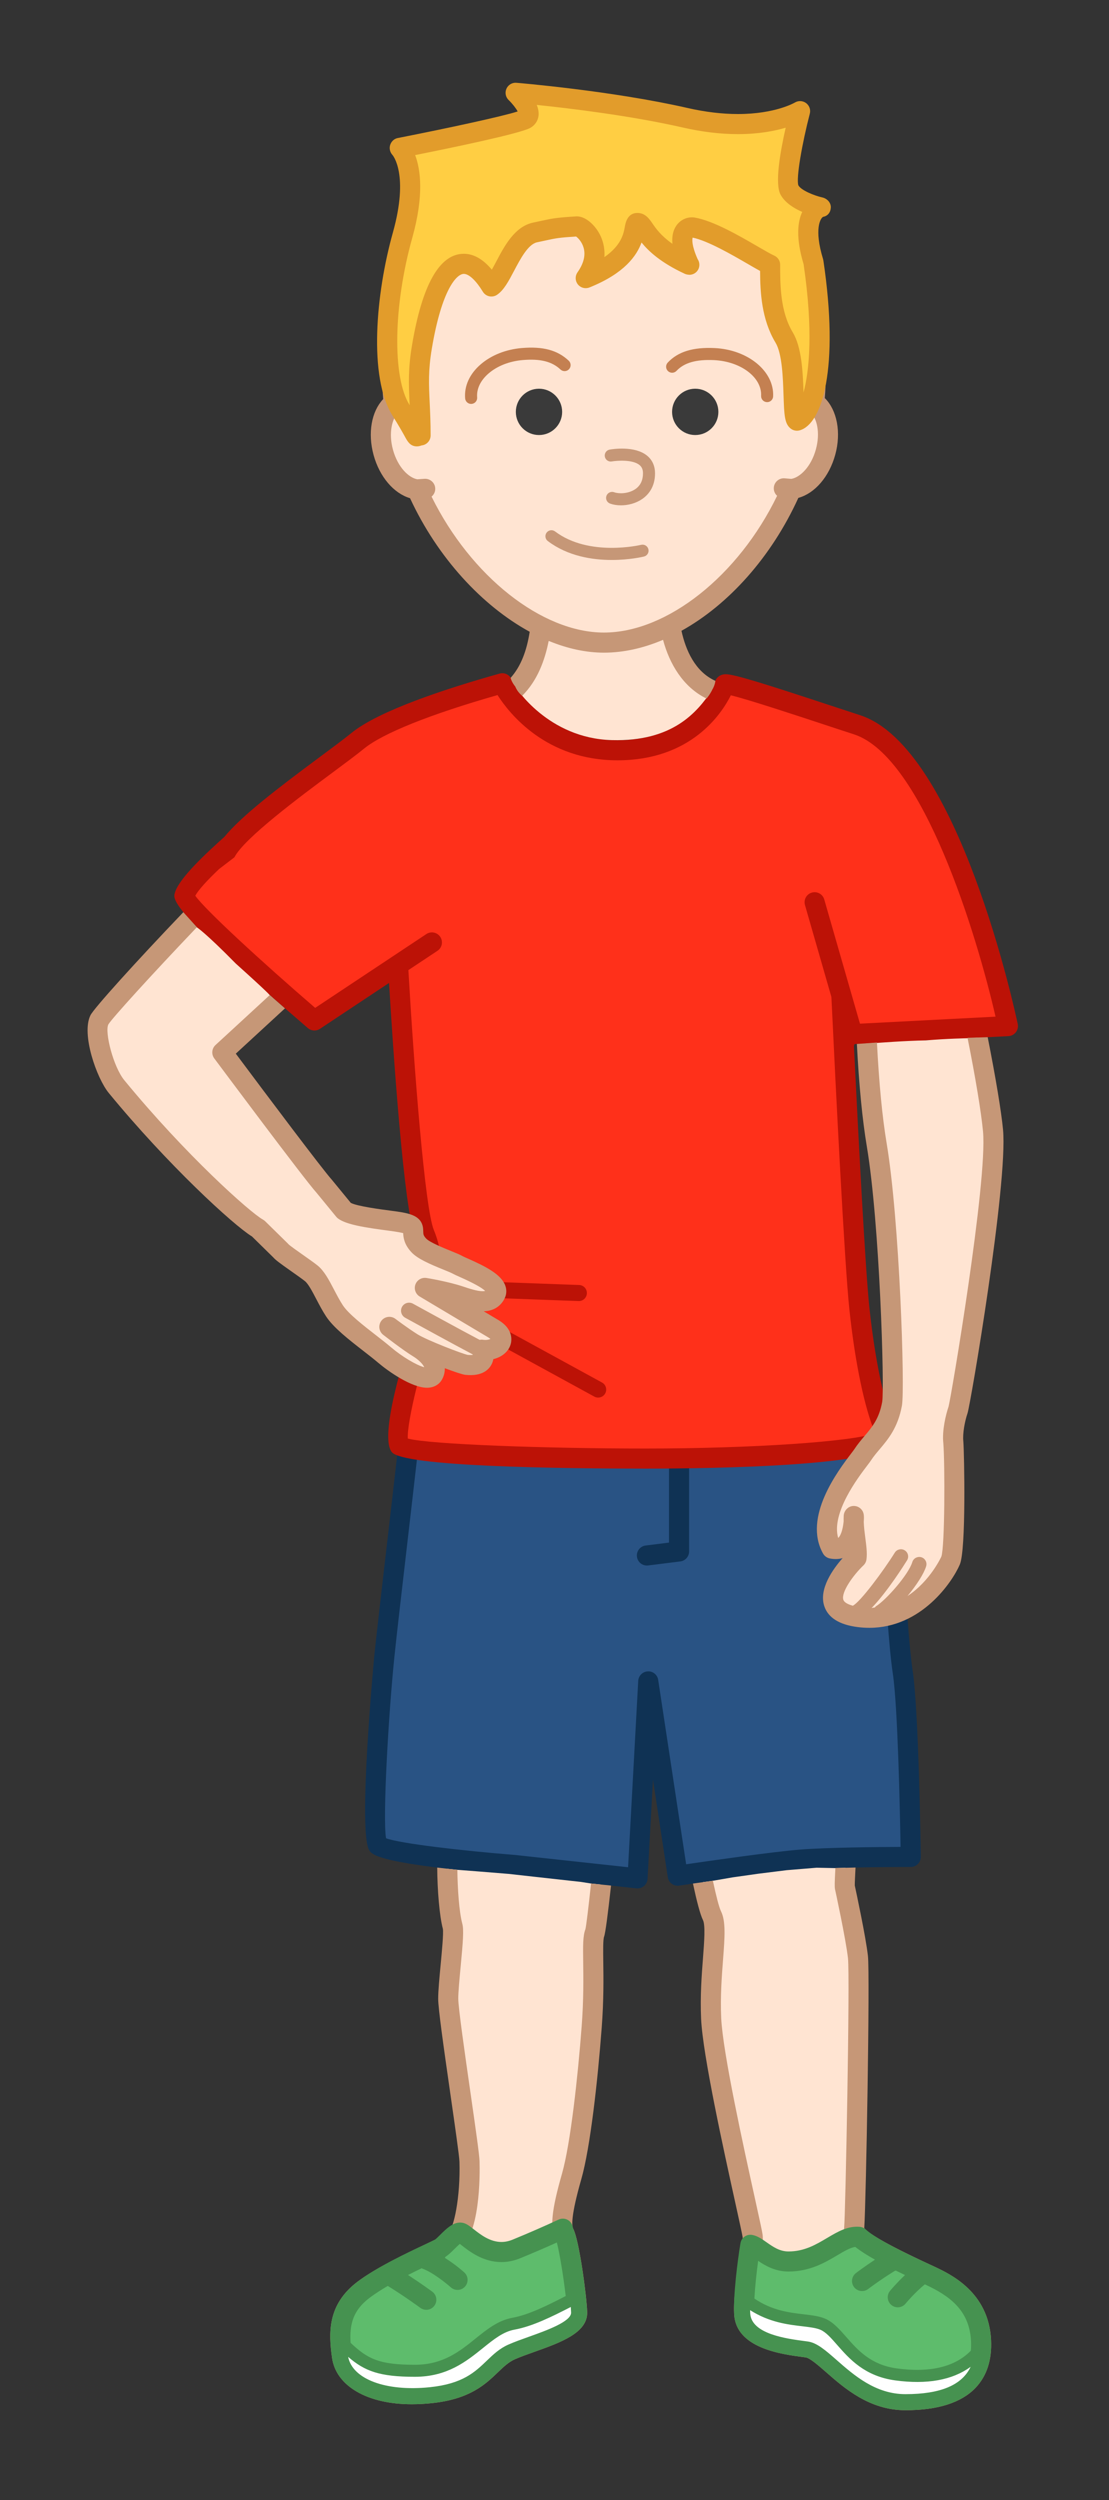 <?xml version="1.0" encoding="utf-8"?>
<!-- Generator: Adobe Illustrator 15.0.0, SVG Export Plug-In . SVG Version: 6.00 Build 0)  -->
<!DOCTYPE svg PUBLIC "-//W3C//DTD SVG 1.1//EN" "http://www.w3.org/Graphics/SVG/1.1/DTD/svg11.dtd">
<svg version="1.1" id="Layer_1" xmlns="http://www.w3.org/2000/svg" xmlns:xlink="http://www.w3.org/1999/xlink" x="0px" y="0px"
	 width="138px" height="311px" viewBox="0 0 138 311" enable-background="new 0 0 138 311" xml:space="preserve">
<rect x="0" y="0" width="138" height="311" fill="#333333" stroke="none"/>
<g id="Child4.svg">
	<path id="Pants" fill="#295384" d="M51.5,173.168c-0.167,3-2.989,26.245-3.667,32.833S46.141,228.277,47,229.5s17,2.501,17,2.501
		l15.333,1.665l1.333-24.498l3.667,24.165c0,0,11.167-1.667,15.333-2S113.333,231,113.333,231s-0.235-17.938-1-23
		s-1.333-18.999-1.667-21.999s-1.833-10.5-1.833-10.5L51.5,173.168z"/>
	<path id="PantsBorder" fill="#0F3254" d="M79.333,234.916c-0.045,0-0.09-0.002-0.135-0.007l-8.615-0.937l-3.917-0.425l-2.802-0.305
		c-16.69-1.323-17.529-2.517-17.888-3.025c-1.501-2.135,0.59-24.126,0.612-24.346c0.278-2.699,0.91-8.146,1.579-13.912
		c0.932-8.026,1.987-17.125,2.083-18.862c0.038-0.682,0.634-1.201,1.299-1.18l57.333,2.333c0.576,0.022,1.062,0.438,1.175,1.004
		c0.062,0.31,1.516,7.588,1.851,10.606c0.126,1.131,0.274,3.627,0.465,6.787c0.321,5.352,0.72,12.012,1.194,15.164
		c0.769,5.088,1.004,22.435,1.015,23.17c0.004,0.334-0.125,0.656-0.36,0.895c-0.234,0.239-0.555,0.372-0.89,0.372
		c-0.095,0-9.499,0.004-13.567,0.329c-4.076,0.326-15.137,1.974-15.248,1.99c-0.678,0.105-1.316-0.366-1.42-1.049l-1.843-12.147
		l-0.673,12.36c-0.02,0.343-0.178,0.662-0.439,0.886C79.916,234.812,79.628,234.916,79.333,234.916z M83.25,175.711l-30.603-1.245
		c-0.298,3.152-1.159,10.572-1.996,17.783c-0.668,5.758-1.299,11.196-1.575,13.88c-0.735,7.141-1.476,20.09-1.035,22.549
		c1.701,0.641,9.284,1.54,16.056,2.077l14.059,1.526l1.262-23.182c0.035-0.641,0.548-1.149,1.188-1.182
		c0.64-0.042,1.201,0.427,1.297,1.062l3.479,22.935c3.036-0.444,10.802-1.558,14.185-1.828c3.299-0.264,9.754-0.321,12.496-0.333
		c-0.07-4.165-0.34-17.419-0.965-21.566c-0.494-3.265-0.896-9.986-1.22-15.388c-0.18-3.002-0.335-5.594-0.454-6.661
		c-0.253-2.279-1.215-7.313-1.627-9.429l-22.047-0.897V193c0,0.631-0.469,1.162-1.096,1.24l-4,0.5
		c-0.053,0.007-0.104,0.01-0.156,0.01c-0.622,0-1.16-0.463-1.239-1.095c-0.086-0.687,0.4-1.311,1.085-1.396l2.905-0.362
		C83.25,191.896,83.25,175.712,83.25,175.711z"/>
	<path id="Shirt" fill="#FF301A" d="M62.5,85.001c-4.167,1.167-14.333,4.167-18,7.167s-20.601,15.855-21.545,19.258
		c-0.378,1.322,16.166,15.52,16.166,15.52l10.41-6.909c0.234,4.048,1.77,29.779,3.304,33.464c1.666,4.001,1.007,9.185-0.16,12.017
		c-1.167,2.834-3.952,13.168-2.952,14.334c1,1.168,20.205,1.596,30.606,1.596s31.185-0.678,30.017-3.012
		c-1.166-2.334-2.549-7.647-3.398-15.58c-0.608-5.68-1.686-27.238-2.247-39.031l0,0l1.387,4.822l19.333-1
		c0,0-7.086-33.645-18.753-37.477c-4.667-1.501-16.333-5.5-16.5-5S87,93.335,76.834,93.335S62.5,85.001,62.5,85.001
		c-4.167,1.167-14.333,4.167-18,7.167L62.5,85.001z"/>
	<path id="ShirtBorder" fill="#BC1206" d="M107.057,88.98c12.211,4.011,19.291,37.004,19.586,38.406
		c0.075,0.357-0.01,0.73-0.231,1.021c-0.224,0.289-0.562,0.467-0.927,0.485l-19.139,0.99l-0.09,0.21
		c0.59,11.972,1.428,27.913,1.934,32.628c0.865,8.073,2.26,13.122,3.275,15.154c0.264,0.526,0.237,1.114-0.072,1.614
		c-1.789,2.894-22.318,3.205-31.062,3.205c-11.135,0-30.041-0.264-31.556-2.03c-1.912-2.231,2.693-15.496,2.746-15.623
		c1.149-2.791,1.596-7.615,0.162-11.061c-1.454-3.491-2.803-23.933-3.271-31.701l-8.597,5.707c-0.21,0.14-0.451,0.209-0.691,0.209
		c-0.291,0-0.581-0.102-0.814-0.302c-17.152-14.719-16.792-15.978-16.554-16.812c0.366-1.318,2.28-3.457,5.473-6.35l0.69-0.62
		c2.14-2.612,6.583-6.012,11.955-9.998c1.593-1.182,2.969-2.203,3.838-2.914c3.432-2.808,11.93-5.575,18.455-7.403
		c0.576-0.162,1.188,0.108,1.455,0.646c0.157,0.309,3.98,7.642,13.215,7.642c9.551,0,12.123-7.239,12.148-7.313
		c0.145-0.434,0.57-0.896,1.328-0.896c1.074,0,4.891,1.2,13.039,3.89c1.428,0.472,2.719,0.897,3.7,1.213L107.057,88.98z
		 M106.277,91.355c-0.979-0.314-2.276-0.743-3.711-1.217c-3.441-1.136-9.484-3.131-11.623-3.643
		c-1.151,2.306-4.957,8.088-14.109,8.088c-8.866,0-13.456-5.817-14.924-8.117c-8.404,2.402-14.287,4.761-16.618,6.669
		c-0.915,0.748-2.313,1.785-3.931,2.986c-3.897,2.892-10.987,8.153-12.186,10.52l-1.925,1.476c-1.465,1.396-2.549,2.57-2.949,3.311
		c1.241,1.764,8.23,8.187,14.918,13.952l13.834-9.183c0.576-0.383,1.351-0.226,1.733,0.35c0.382,0.576,0.225,1.351-0.35,1.732
		l-3.617,2.401c0.691,11.99,2.047,29.645,3.169,32.339c1.711,4.109,1.216,9.637-0.158,12.973
		c-1.171,2.846-3.229,10.904-3.082,12.962c2.722,0.735,17.349,1.241,29.58,1.241c13.297,0,25.751-0.854,28.574-1.908
		c-1.312-3.09-2.492-8.702-3.199-15.301c-0.615-5.732-1.684-27.122-2.247-38.963l-3.289-11.438c-0.19-0.664,0.192-1.356,0.854-1.547
		c0.668-0.189,1.357,0.192,1.547,0.855l4.443,15.45l16.869-0.872C121.586,116.431,114.848,94.171,106.277,91.355 M73.029,160.887
		c0.021-0.552-0.41-1.016-0.963-1.035l-12.009-0.438c-0.568-0.021-1.016,0.411-1.036,0.963c-0.02,0.553,0.411,1.016,0.963,1.035
		l12.01,0.438c0.013,0.002,0.025,0.002,0.037,0.002C72.566,161.852,73.01,161.427,73.029,160.887z M75.311,173.34
		c0.265-0.484,0.086-1.092-0.397-1.355l-13.975-7.644c-0.485-0.267-1.093-0.088-1.357,0.397c-0.265,0.484-0.087,1.092,0.397,1.355
		l13.975,7.643c0.152,0.084,0.316,0.123,0.479,0.123C74.785,173.859,75.128,173.673,75.311,173.34z"/>
	<path id="Body" fill="#FFE4D2" d="M67.41,77.979c-6.201-3.04-12.077-9.355-15.508-17.1l1.009-0.07
		c-2.042,0.558-4.378-1.47-5.217-4.532c-0.839-3.064,0.136-5.999,2.178-6.558c0.39-0.107,0.79-0.12,1.188-0.049l-2.07,0.487
		c-0.119-1.128-0.181-2.267-0.181-3.411c0-2.548,0.254-12.781,0.735-14.906c2.792-12.333,13.197-17.642,25.608-17.642
		c12.395,0,22.791,5.296,25.598,17.593c0.488,2.138,0.746,12.387,0.746,14.955c0,1.113-0.059,2.22-0.169,3.316l-2.476-0.264
		c0.567-0.204,1.15-0.245,1.709-0.092c2.032,0.557,3.004,3.479,2.168,6.529c-0.836,3.049-3.16,5.068-5.193,4.512l0.933,0.076
		c-3.337,7.655-9.056,13.921-15.202,17.019l0.147-0.077c0.596,3.538,0.021,7.603,5.179,8.094c-1.865,2.806-4.938,6.406-12.443,6.21
		c-7.997-0.209-12.009-6.632-12.009-6.632c1.25-4.832,2.573-2.987,3.119-7.367L67.41,77.979z M40.354,147.579
		c-1.524-1.677-12.686-16.663-12.686-16.663l6.508-6.555l-0.613-0.569c0,0-0.006-0.136-4.224-3.927
		c-3.878-3.942-4.848-4.507-4.848-4.507l-0.913-0.849c-2.667,2.857-10.86,11.664-11.2,12.342c-0.833,1.667,0.683,6.563,2.122,8.315
		c7.634,9.298,15.843,16.669,17.626,17.648l2.82,2.769c0.27,0.378,2.747,1.993,3.77,2.801s1.777,2.962,2.909,4.687
		c1.131,1.726,4.403,3.928,6.234,5.488c1.832,1.563,5.346,3.689,6.046,2.451c0.7-1.238-0.63-2.611-1.87-3.365
		c-1.239-0.754-3.584-2.586-3.584-2.586s1.562,1.185,2.854,1.992c1.292,0.809,6.071,2.654,6.721,2.729
		c2.155,0.247,2.478-1.024,1.886-1.888c2.047,0.324,3.537-1.349,1.508-2.584c-0.371-0.227-8.553-5.1-8.553-5.1
		s2.554,0.413,4.332,1.006c1.778,0.594,3.783,1.237,4.483-0.271c0.7-1.508-3.998-3.176-4.752-3.606
		c-0.754-0.432-3.887-1.432-4.803-2.401s-0.632-1.617-0.74-2.104c-0.108-0.485-0.714-0.696-2.761-0.967
		c-2.046-0.271-4.956-0.646-5.817-1.292L40.354,147.579z M106.581,193.828c0.165-1.264-0.437-3.298-0.345-5.203
		c0.025-0.516,0.26,4.634-2.732,4.02c-2.422-4.322,3.209-10.691,3.852-11.68c1.231-1.887,3.022-2.936,3.649-6.326
		c0.335-1.81-0.28-22.515-1.903-32.205c-0.562-3.347-1.037-9.99-1.213-12.631l1.235-0.063c0,0,3.494-0.271,6.09-0.316
		c2.576-0.223,5.19-0.269,5.19-0.269l1.232-0.064c0.52,2.816,1.752,9.609,1.932,11.562c0.594,6.399-3.996,33.715-4.354,34.747
		c-0.357,1.033-0.725,2.808-0.583,4.054c0.181,2.453,0.245,13.302-0.343,14.676c-0.587,1.374-4.357,7.937-11.416,7.039
		C99.816,200.266,106.581,193.828,106.581,193.828z M74.795,234.438c-0.369,3.363-0.663,5.701-0.786,6.015
		c-0.477,1.209,0.109,5.202-0.382,11.706c-0.491,6.503-1.411,14.799-2.494,18.588c-1.083,3.787-1.449,6.09-0.908,7.098
		c0.543,1.01,1.527,7.6,1.592,9.817c0.065,2.218-5.289,3.394-8.229,4.682c-2.94,1.289-3.409,4.688-10.017,5.371
		c-6.608,0.683-10.586-1.519-11.017-4.58c-0.432-3.061-0.456-5.924,2.705-8.303c3.161-2.379,9.227-4.847,11.074-5.925
		c1.847-1.079,2.171-7.289,2.09-10.021c-0.051-1.733-2.647-18.067-2.647-20.249s0.826-7.945,0.545-8.996
		c-0.425-1.597-0.636-4.63-0.656-7.166l1.25,0.129l2.712,0.209l3.656,0.297l9.016,1l1.251,0.197L74.795,234.438z M105.205,232.35
		c-0.07,1.352-0.107,2.215-0.08,2.383c0,0,1.363,6.271,1.636,8.725c0.273,2.454-0.306,32.352-0.479,33.835s7.378,4.826,9.481,5.815
		c2.104,0.99,6.065,2.972,6.313,8.047c0.248,5.074-3.095,7.427-9.407,7.427s-9.771-6.229-12.254-6.562s-7.637-0.875-7.811-4.207
		c-0.176-3.33,1.227-8.24,1.052-9.645c-0.175-1.402-4.892-21.078-5.164-27.077s0.975-11.046,0.098-12.8
		c-0.282-0.562-0.681-2.104-1.12-4.152l1.237-0.174l2.462-0.425l3.21-0.454l3.5-0.436l3.735-0.309l2.338,0.049L105.205,232.35z"/>
	<path id="BodyBorder" fill="#C69777" d="M88.594,85.859c0.391-0.625,0.426-1.161,0.426-1.161c-2.53-1.138-3.692-3.816-4.222-6.232
		l0.001,0.005c5.837-3.237,11.18-9.151,14.544-16.534c2.05-0.564,3.839-2.621,4.593-5.37c0.762-2.776,0.222-5.54-1.302-7.048
		c0.076-0.926,0.114-1.855,0.114-2.772c0-2.427-0.241-12.887-0.777-15.233C99.279,19.716,89.504,12.95,75.154,12.95
		c-14.372,0-24.15,6.785-26.828,18.615c-0.555,2.45-0.766,13.432-0.766,15.183c0,0.957,0.042,1.929,0.126,2.897
		c-1.461,1.539-1.946,4.226-1.197,6.963c0.743,2.711,2.512,4.77,4.537,5.368c3.412,7.371,8.955,13.381,14.886,16.616l0.002-0.001
		c-0.368,2.339-1.077,4.28-2.369,5.728c0,0,0.064,0.464,0.596,1.12c0.234,0.656,0.839,1.115,0.839,1.115
		c1.902-1.88,2.827-4.445,3.294-6.813l0.084,0.018c2.274,0.929,4.572,1.432,6.794,1.432c2.436,0,4.923-0.561,7.358-1.598
		l-0.002,0.001c0.787,2.967,2.501,5.899,5.411,7.305C87.922,86.896,88.344,86.406,88.594,85.859z M100.846,51.269
		c0.784,0.741,1.262,2.511,0.678,4.638c-0.599,2.184-1.992,3.49-3.053,3.664l-0.832-0.068c-0.64-0.059-1.222,0.394-1.334,1.029
		c-0.076,0.438,0.084,0.866,0.396,1.146c-4.815,9.937-13.694,17.011-21.549,17.011c-7.744,0-16.577-7.03-21.45-16.911
		c0.338-0.277,0.519-0.722,0.441-1.178c-0.108-0.634-0.684-1.077-1.319-1.038l-0.893,0.063c-1.078-0.199-2.434-1.495-3.032-3.678
		c-0.573-2.095-0.107-3.882,0.657-4.638l1.791-0.422c0.577-0.136,0.979-0.658,0.963-1.251c-0.016-0.592-0.446-1.092-1.029-1.196
		c-0.394-0.071-0.789-0.083-1.176-0.037c-0.03-0.555-0.045-1.108-0.045-1.656c0-2.962,0.277-12.742,0.705-14.63
		c3.282-14.503,16.689-16.668,24.389-16.668c7.688,0,21.078,2.159,24.379,16.621c0.434,1.898,0.714,11.707,0.714,14.677
		c0,0.54-0.015,1.086-0.043,1.633c-0.585-0.051-1.187,0.032-1.774,0.244c-0.548,0.197-0.887,0.747-0.818,1.325
		c0.07,0.578,0.531,1.032,1.109,1.094L100.846,51.269z M24.501,115.345c-5.735,6.011-10.589,11.368-11.019,12.092
		c-0.474,0.951,0.621,5.277,1.984,6.938c7.639,9.305,15.665,16.469,17.261,17.346c0.101,0.055,0.192,0.124,0.274,0.204l2.82,2.769
		c0.033,0.032,0.064,0.065,0.093,0.102c0.227,0.215,1.172,0.88,1.803,1.323c0.67,0.472,1.345,0.947,1.773,1.286
		c0.842,0.665,1.44,1.811,2.074,3.021c0.348,0.665,0.707,1.354,1.105,1.96c0.691,1.055,2.583,2.524,4.102,3.706
		c0.697,0.541,1.358,1.058,1.898,1.517c1.361,1.162,3.169,2.23,4.123,2.474c-0.157-0.37-0.671-0.92-1.407-1.367
		c-1.286-0.784-3.605-2.594-3.704-2.67c-0.541-0.423-0.64-1.203-0.221-1.748c0.419-0.543,1.198-0.646,1.746-0.233
		c0.015,0.013,1.534,1.162,2.762,1.931c1.168,0.729,5.572,2.425,6.235,2.552c0.206,0.021,0.488,0.021,0.633-0.003
		c-0.011-0.021-0.021-0.043-0.03-0.065l0.001-0.002c-2.111-1.104-8.122-4.404-8.385-4.551c-0.484-0.266-0.661-0.873-0.395-1.357
		c0.266-0.483,0.872-0.66,1.358-0.395c0.064,0.035,6.152,3.379,8.295,4.501v0.003c0.138-0.031,0.282-0.039,0.427-0.015
		c0.407,0.063,0.754-0.017,0.921-0.097c-0.06-0.053-0.144-0.116-0.259-0.188c-0.37-0.225-8.542-5.092-8.542-5.092
		c-0.516-0.309-0.74-0.938-0.535-1.501s0.784-0.899,1.375-0.808c0.108,0.018,2.675,0.437,4.527,1.055
		c0.794,0.265,1.782,0.594,2.455,0.594c0.152,0,0.253-0.014,0.323-0.037c-0.411-0.404-1.477-0.99-3.177-1.745
		c-0.407-0.181-0.724-0.325-0.886-0.418c-0.166-0.095-0.674-0.302-1.122-0.483c-1.726-0.701-3.216-1.348-3.97-2.146
		c-0.928-0.982-1.027-1.858-1.045-2.394c-0.262-0.07-0.76-0.17-1.711-0.296c-3.033-0.399-5.373-0.758-6.404-1.531
		c-0.081-0.061-0.153-0.13-0.217-0.208l-2.456-2.996c-1.506-1.653-12.264-16.095-12.721-16.708
		c-0.383-0.515-0.315-1.234,0.157-1.668c0.068-0.063,3.145-2.887,6.748-6.213l1.893,1.656c-2.582,2.384-4.918,4.531-6.119,5.635
		c3.997,5.358,10.826,14.446,11.934,15.665l2.375,2.896c0.786,0.421,3.755,0.813,5.056,0.983c1.954,0.258,3.571,0.472,3.899,1.945
		c0.044,0.197,0.057,0.409,0.062,0.643c0.006,0.33,0.01,0.496,0.366,0.874c0.442,0.468,2.167,1.169,3.094,1.546
		c0.646,0.263,1.112,0.452,1.421,0.629c0.119,0.068,0.358,0.17,0.66,0.305c2.151,0.955,4.126,1.93,4.656,3.34
		c0.199,0.531,0.181,1.074-0.051,1.574c-0.278,0.601-0.984,1.594-2.62,1.65c1.017,0.605,1.767,1.055,1.874,1.118
		c1.834,1.118,1.6,2.549,1.484,2.96c-0.26,0.927-1.083,1.615-2.164,1.873c-0.039,0.229-0.113,0.451-0.222,0.658
		c-0.292,0.558-1.088,1.537-3.284,1.291c-0.357-0.043-1.364-0.379-2.532-0.82c0.015,0.486-0.103,0.968-0.359,1.423
		c-0.362,0.64-1.039,1.006-1.858,1.006c-1.921,0-4.822-2.042-6.087-3.12c-0.515-0.438-1.146-0.93-1.81-1.445
		c-1.838-1.43-3.739-2.906-4.659-4.31c-0.466-0.711-0.854-1.454-1.23-2.173c-0.484-0.927-0.985-1.885-1.408-2.218
		c-0.402-0.317-1.035-0.763-1.664-1.204c-1.445-1.018-1.981-1.414-2.257-1.734l-2.66-2.612c-2.333-1.426-10.523-8.96-17.827-17.855
		c-1.492-1.818-3.446-7.321-2.273-9.667c0.438-0.875,5.559-6.549,11.556-12.819L24.501,115.345z M106.627,129.867
		c0.266,5.147,0.68,9.423,1.241,12.772c1.603,9.571,2.212,30.07,1.907,31.771c-0.387,2.091-1.233,3.093-2.215,4.253
		c-0.42,0.497-0.854,1.012-1.252,1.62c-0.067,0.104-0.201,0.277-0.377,0.509c-1.654,2.174-6.045,7.949-3.517,12.463
		c0.177,0.315,0.483,0.54,0.838,0.613c0.572,0.116,1.119,0.098,1.604-0.046c-1.2,1.354-2.988,3.837-2.287,5.975
		c0.472,1.439,1.867,2.317,4.146,2.608c0.49,0.062,0.982,0.094,1.465,0.094l0,0c6.473,0,10.321-5.688,11.258-7.881
		c0.793-1.851,0.552-13.746,0.437-15.31c-0.11-0.974,0.187-2.531,0.521-3.504c0.364-1.051,5.039-28.561,4.418-35.271
		c-0.2-2.162-0.912-6.484-1.91-11.508l-2.508,0.077c0.981,4.897,1.705,9.265,1.928,11.661c0.572,6.184-3.986,33.151-4.291,34.224
		c-0.326,0.943-0.828,2.976-0.647,4.553c0.206,2.805,0.183,12.854-0.245,14.093c-0.02,0.043-1.385,3.05-4.218,4.913
		c1.123-1.344,2.056-2.797,2.326-3.711c0.142-0.477-0.13-0.979-0.606-1.119c-0.478-0.135-0.978,0.131-1.119,0.607
		c-0.457,1.533-3.269,4.736-4.559,5.521l-0.098,0.124c-0.225,0.02-0.417,0.077-0.417,0.077c1.962-2.024,4.09-5.41,4.422-5.946
		c0.262-0.423,0.131-0.978-0.291-1.238c-0.422-0.264-0.978-0.131-1.239,0.289c-1.312,2.117-4.328,6.218-5.26,6.621l0.009-0.03
		c-0.639-0.177-1.051-0.431-1.147-0.724c-0.31-0.942,1.252-3.096,2.5-4.287c0.207-0.195,0.34-0.459,0.377-0.741
		c0.103-0.789-0.016-1.7-0.143-2.664c-0.086-0.663-0.176-1.349-0.197-2.013c0.056-0.773,0.035-1.189-0.323-1.576
		c-0.236-0.254-0.569-0.398-0.917-0.398c-0.667,0-1.221,0.561-1.254,1.227c-0.01,0.229-0.012,0.457-0.008,0.688
		c-0.056,0.646-0.256,1.704-0.682,2.066c-0.882-3.092,2.464-7.492,3.622-9.014c0.228-0.299,0.396-0.523,0.481-0.658
		c0.312-0.477,0.679-0.91,1.067-1.369c1.058-1.252,2.257-2.67,2.765-5.412c0.39-2.104-0.285-22.994-1.9-32.639
		c-0.546-3.261-0.95-7.492-1.208-12.539L106.627,129.867z M73.548,234.307c-0.339,3.131-0.603,5.312-0.702,5.688
		c-0.318,0.809-0.302,2.052-0.275,4.111c0.027,1.955,0.062,4.633-0.189,7.959c-0.462,6.121-1.381,14.599-2.449,18.338
		c-1.298,4.535-1.517,6.714-0.812,8.023c0.421,0.881,1.382,7.031,1.448,9.271c0.021,0.762-3.553,2.035-4.899,2.517
		c-0.934,0.333-1.816,0.647-2.583,0.983c-1.21,0.529-2.049,1.336-2.86,2.115c-1.409,1.353-2.865,2.752-6.783,3.156
		c-5.315,0.549-9.289-0.939-9.651-3.512c-0.452-3.2-0.231-5.285,2.219-7.129c2.036-1.533,5.472-3.168,7.98-4.36
		c1.301-0.618,2.328-1.108,2.972-1.483c2.842-1.661,2.755-9.567,2.709-11.135c-0.023-0.801-0.445-3.769-1.132-8.545
		c-0.675-4.697-1.515-10.543-1.515-11.669c0-0.866,0.149-2.438,0.293-3.961c0.299-3.153,0.409-4.614,0.21-5.358
		c-0.401-1.504-0.589-4.344-0.617-6.707l-2.505-0.285c0.012,2.785,0.281,6.044,0.702,7.619c0.098,0.513-0.129,2.91-0.279,4.496
		c-0.156,1.651-0.304,3.213-0.304,4.196c0,1.212,0.639,5.747,1.541,12.024c0.535,3.719,1.087,7.562,1.107,8.262
		c0.129,4.38-0.699,8.452-1.472,8.903c-0.552,0.321-1.586,0.813-2.785,1.385c-2.604,1.239-6.172,2.937-8.41,4.62
		c-3.776,2.843-3.627,6.382-3.19,9.477c0.495,3.512,4.39,5.78,9.923,5.78c0.788,0,1.616-0.044,2.46-0.132
		c4.773-0.493,6.706-2.35,8.258-3.841c0.713-0.685,1.329-1.276,2.132-1.63c0.685-0.299,1.527-0.601,2.418-0.918
		c3.263-1.162,6.636-2.365,6.56-4.944c-0.058-1.94-0.994-8.981-1.741-10.372c-0.185-0.342-0.298-1.598,1.008-6.162
		c1.12-3.916,2.045-12.299,2.539-18.837c0.26-3.437,0.224-6.179,0.196-8.181c-0.019-1.383-0.036-2.812,0.103-3.162
		c0.159-0.404,0.478-2.861,0.863-6.344L73.548,234.307z M86.23,234.312c0.465,2.176,0.904,3.864,1.242,4.537
		c0.318,0.639,0.16,2.704,0.008,4.703c-0.164,2.12-0.365,4.76-0.236,7.594c0.206,4.526,2.852,16.521,4.273,22.965
		c0.441,2.005,0.859,3.898,0.898,4.211c0.052,0.416-0.182,1.766-0.385,2.955c-0.35,2.029-0.783,4.553-0.676,6.601
		c0.224,4.243,5.883,4.985,8.602,5.343l0.293,0.038c0.534,0.071,1.605,1.013,2.553,1.841c2.276,1.996,5.396,4.73,9.867,4.73
		c4.029,0,6.966-0.938,8.73-2.79c1.397-1.47,2.045-3.47,1.926-5.947c-0.29-5.944-5.014-8.167-7.029-9.116l-0.701-0.326
		c-5.793-2.684-7.604-3.912-8.05-4.476c0.231-3.483,0.718-31.508,0.458-33.856c-0.262-2.358-1.464-7.961-1.637-8.764
		c-0.006-0.277,0.037-1.164,0.093-2.236l-2.506,0.062c-0.097,1.858-0.104,2.299-0.05,2.617c0.015,0.062,1.354,6.234,1.615,8.597
		c0.263,2.357-0.312,32.095-0.478,33.554c-0.201,1.723,2.021,3.305,9.503,6.771l0.688,0.32c2.795,1.315,5.406,3.069,5.598,6.976
		c0.087,1.793-0.318,3.135-1.239,4.102c-1.272,1.338-3.601,2.016-6.919,2.016c-3.531,0-6.13-2.279-8.218-4.109
		c-1.445-1.268-2.587-2.27-3.871-2.439l-0.298-0.039c-2.051-0.27-6.316-0.829-6.43-2.994c-0.094-1.77,0.314-4.141,0.643-6.045
		c0.318-1.855,0.495-2.941,0.402-3.689c-0.051-0.408-0.342-1.729-0.938-4.439c-1.405-6.37-4.021-18.227-4.217-22.538
		c-0.122-2.683,0.073-5.236,0.231-7.29c0.211-2.762,0.363-4.755-0.265-6.012c-0.229-0.459-0.589-1.854-1-3.771L86.23,234.312z"/>
	<path id="Eyes" fill="#3A3A3A" d="M69.952,51.238c0,1.59-1.293,2.881-2.883,2.881c-1.59,0-2.88-1.291-2.88-2.881
		c0-1.591,1.291-2.883,2.88-2.883C68.658,48.355,69.952,49.647,69.952,51.238z M86.512,48.355c-1.59,0-2.881,1.292-2.881,2.883
		c0,1.59,1.291,2.881,2.881,2.881s2.881-1.291,2.881-2.881C89.393,49.647,88.102,48.355,86.512,48.355z"/>
	<path id="EyeBrow" fill="#C48051" d="M95.46,50.027c-0.012,0-0.024,0-0.037-0.001c-0.414-0.02-0.733-0.371-0.713-0.785
		c0.11-2.287-2.513-4.28-5.847-4.442c-2.229-0.104-3.719,0.316-4.678,1.335c-0.285,0.303-0.76,0.317-1.061,0.032
		c-0.302-0.283-0.316-0.758-0.033-1.06c1.282-1.362,3.145-1.934,5.844-1.806c4.16,0.202,7.422,2.899,7.271,6.013
		C96.189,49.715,95.857,50.027,95.46,50.027z M58.691,50.245c0.413-0.034,0.719-0.397,0.685-0.811
		c-0.089-1.058,0.42-2.12,1.435-2.989c1.084-0.929,2.593-1.517,4.249-1.656c2.175-0.183,3.623,0.18,4.683,1.176
		c0.302,0.283,0.776,0.27,1.06-0.033c0.284-0.302,0.27-0.776-0.033-1.061c-1.396-1.313-3.201-1.798-5.835-1.576
		c-1.967,0.165-3.777,0.88-5.099,2.012c-1.391,1.191-2.085,2.702-1.955,4.255c0.033,0.391,0.361,0.687,0.747,0.687
		C58.649,50.248,58.67,50.247,58.691,50.245z"/>
	<path id="Nose_and_Mouth" fill="#C69777" d="M76.129,69.66c-2.404,0-5.467-0.464-7.963-2.354c-0.331-0.25-0.396-0.721-0.145-1.051
		c0.25-0.329,0.721-0.394,1.05-0.145c4.23,3.204,10.642,1.683,10.707,1.666c0.404-0.098,0.808,0.148,0.906,0.55
		c0.1,0.402-0.146,0.809-0.55,0.907C79.995,69.268,78.341,69.66,76.129,69.66z M79.924,62.069c0.725-0.501,1.587-1.462,1.587-3.191
		c0-0.894-0.333-1.644-0.961-2.17c-1.545-1.295-4.364-0.836-4.682-0.779c-0.408,0.072-0.679,0.462-0.606,0.87
		c0.073,0.408,0.465,0.681,0.87,0.606c0.624-0.109,2.597-0.267,3.455,0.452c0.29,0.243,0.424,0.567,0.424,1.021
		c0,0.867-0.315,1.526-0.94,1.959c-0.889,0.615-2.098,0.602-2.637,0.4c-0.389-0.143-0.82,0.05-0.967,0.438
		c-0.146,0.388,0.051,0.82,0.438,0.966c0.38,0.143,0.852,0.223,1.359,0.223C78.137,62.864,79.116,62.629,79.924,62.069z"/>
	<path id="Hair" fill="#FFCE43" d="M99.562,13.824c0,0-4.818,2.99-14.287,0.829c-9.467-2.159-21.115-3.106-21.115-3.106
		s2.595,2.487,1.214,3.274c-1.38,0.782-15.648,3.58-15.648,3.58s2.692,2.564,0.367,10.869c-2.326,8.306-2.688,17.774-0.197,21.761
		c2.491,3.987,1.538,3.221,2.438,3.136c0-4.763-0.546-6.744,0.167-11c1.814-10.835,5.43-12.825,8.648-7.528
		c1.521-1.031,2.638-6.059,5.39-6.711c2.337-0.486,2.249-0.576,5.307-0.766c0.651-0.04,3.738,2.596,1.037,6.438
		c7.27-2.909,5.61-6.866,6.439-6.859c0.945,0.006,0.828,2.601,6.437,5.195c-1.868-4.048-0.198-4.759,0.49-4.639
		c3.021,0.532,8.13,4.017,9.583,4.639c0,2.908,0.059,6.248,1.743,9.044c1.685,2.795,0.812,9.795,1.593,10.354
		c1.833-0.5,4-6.667,2.055-19.74c-1.826-5.979,0.832-6.811,0.832-6.811s-2.992-0.663-3.822-2.159
		C97.402,22.129,99.562,13.824,99.562,13.824z"/>
	<path id="HairBorder" fill="#E29C2B" d="M51.879,55.53c-0.828,0-1.159-0.604-1.48-1.187c-0.239-0.436-0.685-1.245-1.563-2.651
		c-2.999-4.797-2.075-15.161,0.053-22.76c2.037-7.275-0.032-9.632-0.053-9.655c-0.307-0.333-0.424-0.82-0.283-1.251
		c0.141-0.43,0.489-0.766,0.933-0.853c6.245-1.225,13.144-2.719,14.931-3.311c-0.209-0.39-0.673-0.985-1.121-1.415
		c-0.382-0.366-0.492-0.933-0.275-1.415c0.217-0.482,0.719-0.782,1.241-0.733c0.118,0.01,11.845,0.979,21.292,3.134
		c2.189,0.5,4.301,0.753,6.275,0.753c4.648,0,7.057-1.416,7.081-1.43c0.435-0.262,0.989-0.236,1.396,0.067
		c0.407,0.304,0.594,0.822,0.465,1.313c-0.936,3.601-1.731,8.046-1.424,8.924c0.342,0.61,1.953,1.273,2.977,1.5
		c0.584,0.13,1.078,0.635,1.062,1.233c-0.016,0.598-0.37,1.081-0.959,1.181c-0.337,0.172-1.151,1.51-0.009,5.252
		c0.018,0.06,0.032,0.12,0.041,0.182c1.997,13.418-0.136,20.358-2.962,21.13c-0.362,0.1-0.75,0.029-1.058-0.189
		c-0.82-0.588-0.856-1.708-0.938-4.164c-0.072-2.189-0.17-5.188-0.998-6.561c-1.747-2.9-1.906-6.27-1.92-8.918
		c-0.421-0.229-0.927-0.522-1.504-0.857c-1.993-1.156-4.975-2.887-6.887-3.29c-0.061,0.213-0.15,0.945,0.619,2.673
		c0.137,0.2,0.217,0.442,0.217,0.703c0,0.693-0.543,1.252-1.258,1.25c-0.162-0.015-0.364-0.036-0.537-0.115
		c-3.025-1.4-4.535-2.833-5.403-3.903c-0.589,1.616-2.091,3.835-6.483,5.593c-0.513,0.206-1.102,0.05-1.443-0.385
		c-0.344-0.434-0.361-1.041-0.043-1.494c0.763-1.085,1.021-2.104,0.771-3.029c-0.203-0.755-0.699-1.255-0.949-1.43
		c-2.172,0.14-2.534,0.219-3.79,0.493c-0.306,0.066-0.66,0.145-1.098,0.235c-1.095,0.26-2.055,2.081-2.827,3.544
		c-0.68,1.289-1.266,2.401-2.117,2.979c-0.283,0.191-0.634,0.257-0.967,0.187c-0.334-0.073-0.625-0.28-0.802-0.572
		c-0.843-1.388-1.728-2.217-2.366-2.217c-0.9,0-2.752,1.96-3.981,9.302c-0.454,2.714-0.375,4.399-0.265,6.732
		c0.054,1.149,0.116,2.453,0.116,4.062c0,0.645-0.491,1.184-1.132,1.244C52.339,55.454,52.14,55.53,51.879,55.53z M51.66,19.293
		c0.667,1.765,1.132,4.975-0.364,10.314c-2.349,8.389-2.495,17.314-0.34,20.762c0.008,0.013,0.016,0.025,0.024,0.038
		c-0.003-0.063-0.006-0.124-0.009-0.185c-0.113-2.394-0.202-4.285,0.296-7.262c1.265-7.558,3.434-11.39,6.447-11.39
		c1.224,0,2.393,0.665,3.488,1.979c0.192-0.337,0.385-0.703,0.553-1.021c1.007-1.91,2.261-4.288,4.495-4.817
		c0.462-0.097,0.808-0.173,1.106-0.238c1.365-0.298,1.824-0.398,4.41-0.56c0.002,0,0.004,0,0.004,0c1.148,0,2.287,1.13,2.867,2.245
		c0.319,0.615,0.668,1.596,0.568,2.829c2.135-1.483,2.398-2.95,2.543-3.759c0.085-0.476,0.311-1.738,1.57-1.738
		c0.978,0.006,1.473,0.729,1.871,1.309c0.424,0.616,1.043,1.517,2.486,2.532c-0.08-0.877,0.065-1.608,0.436-2.188
		c0.445-0.694,1.188-1.108,1.99-1.108c0.129,0,0.25,0.011,0.361,0.03c2.339,0.412,5.536,2.268,7.87,3.622
		c0.836,0.484,1.626,0.943,1.99,1.099c0.459,0.197,0.758,0.649,0.758,1.149c0,2.449,0,5.804,1.563,8.398
		c1.121,1.862,1.26,4.938,1.346,7.487c0.73-2.684,1.212-7.8,0.008-15.954c-0.987-3.283-0.74-5.288-0.169-6.503
		c-1.011-0.438-2.129-1.123-2.69-2.135c-0.734-1.322-0.092-5.164,0.631-8.342c-1.396,0.414-3.381,0.799-5.94,0.799
		c-2.162,0-4.46-0.274-6.832-0.815c-6.54-1.491-14.212-2.406-18.207-2.819c0.181,0.442,0.278,0.903,0.223,1.353
		c-0.079,0.639-0.441,1.172-1.02,1.502C64.735,16.62,56.121,18.401,51.66,19.293z"/>
	<path id="Shoes2" fill="#5EBC6C" d="M64.259,279.768c2.395-0.982,4.32-1.842,5.783-2.522c0.041,0.229,0.097,0.437,0.183,0.599
		c0.543,1.01,1.527,7.6,1.592,9.817c0.065,2.218-5.289,3.394-8.229,4.682c-2.94,1.289-3.409,4.688-10.017,5.371
		c-6.608,0.683-10.586-1.519-11.017-4.58c-0.432-3.061-0.456-5.924,2.705-8.303c3.161-2.379,8.874-4.756,9.522-5.155
		c0.648-0.398,1.794-1.943,2.492-1.943C57.971,277.732,60.531,281.296,64.259,279.768z M122.077,291.152
		c-0.248-5.074-4.209-7.055-6.313-8.045c-1.722-0.812-7.087-3.196-8.886-4.85c-2.448-0.218-4.541,3.068-8.767,3.068
		c-2.346,0-3.693-1.891-4.737-2.077c-0.353,2.103-0.884,6.397-0.771,8.563c0.174,3.33,5.328,3.875,7.811,4.207
		c2.482,0.33,5.941,6.561,12.254,6.561S122.325,296.229,122.077,291.152z"/>
	<path id="Shoes1" fill="#FFFFFF" d="M71.67,285.814c0.08,0.74,0.133,1.389,0.146,1.846c0.065,2.218-5.289,3.393-8.229,4.682
		s-3.409,4.688-10.017,5.371c-6.608,0.684-10.586-1.52-11.017-4.58c-0.09-0.636-0.159-1.262-0.189-1.878
		c2.659,2.658,4.082,3.669,9.269,3.669c6.342,0,8.372-5.146,12.26-5.855C66.325,288.626,69.118,287.119,71.67,285.814z
		 M111.5,295.375c-5.5-0.75-6.75-5.25-9.125-6.25c-2.005-0.846-5.881-0.012-9.749-3.188c-0.039,0.688-0.05,1.332-0.022,1.875
		c0.176,3.33,5.328,3.875,7.812,4.207c2.483,0.33,5.94,6.561,12.254,6.561c5.914,0,9.22-2.062,9.411-6.497
		C119.807,295.184,115.986,295.986,111.5,295.375z"/>
	<path id="ShoesBorder" fill="#469250" d="M51.238,299.088c-5.533,0-9.428-2.27-9.923-5.779c-0.437-3.096-0.585-6.635,3.19-9.478
		c2.485-1.87,6.37-3.687,8.456-4.662c0.513-0.239,1.043-0.487,1.165-0.56c0.118-0.074,0.44-0.395,0.654-0.605
		c0.756-0.749,1.538-1.523,2.49-1.523c0.612,0,1.06,0.352,1.678,0.836c0.853,0.668,2.021,1.582,3.447,1.582
		c0.462,0,0.916-0.094,1.387-0.287c2.034-0.836,3.962-1.676,5.729-2.5c0.354-0.163,0.759-0.154,1.104,0.023
		c0.344,0.18,0.586,0.508,0.654,0.891c0.03,0.17,0.055,0.229,0.058,0.234c0.741,1.383,1.679,8.422,1.735,10.363
		c0.076,2.579-3.297,3.781-6.559,4.945c-0.892,0.316-1.733,0.617-2.418,0.918c-0.803,0.353-1.419,0.943-2.132,1.629
		c-1.553,1.49-3.485,3.348-8.258,3.841C52.854,299.044,52.026,299.088,51.238,299.088z M43.63,291.445
		c2.154,2.044,3.606,2.729,8.003,2.729c3.491,0,5.55-1.656,7.541-3.259c1.446-1.163,2.812-2.263,4.585-2.585
		c2.033-0.369,4.363-1.537,6.636-2.705c-0.261-2.303-0.758-5.354-1.102-6.662c-1.44,0.65-2.969,1.309-4.56,1.96
		c-0.768,0.315-1.554,0.476-2.336,0.476c-2.289,0-3.979-1.323-4.988-2.114c-0.058-0.045-0.124-0.097-0.188-0.146
		c-0.224,0.188-0.503,0.467-0.681,0.643c-0.381,0.378-0.742,0.734-1.105,0.959l-0.076,0.136c1.28,0.799,2.242,1.653,2.41,1.804
		c0.514,0.461,0.558,1.25,0.098,1.766c-0.247,0.275-0.589,0.416-0.932,0.416c-0.296,0-0.594-0.104-0.833-0.317
		c-0.571-0.51-2.326-1.924-3.569-2.339l-0.033-0.053c-0.541,0.26-1.126,0.546-1.727,0.852L50.767,283
		c1.658,1.078,2.95,2.027,3.021,2.08c0.556,0.41,0.675,1.191,0.265,1.748c-0.245,0.333-0.624,0.509-1.007,0.509
		c-0.257,0-0.517-0.079-0.74-0.243c-0.021-0.016-1.938-1.425-4.046-2.724l-0.005-0.003c-0.818,0.477-1.591,0.972-2.245,1.464
		c-2.041,1.536-2.535,3.239-2.382,5.614H43.63z M43.323,293.191c0.535,2.763,4.666,4.341,10.17,3.774
		c4.089-0.423,5.609-1.883,7.078-3.294c0.816-0.783,1.586-1.523,2.715-2.018c0.75-0.329,1.625-0.641,2.55-0.971
		c2.097-0.748,5.266-1.877,5.23-3.002c-0.006-0.191-0.02-0.426-0.039-0.695c-2.354,1.207-4.771,2.412-7,2.818
		c-1.398,0.254-2.564,1.191-3.913,2.277c-2.091,1.684-4.462,3.59-8.481,3.59C47.245,295.674,45.382,294.971,43.323,293.191z
		 M112.67,299.83c-4.472,0-7.59-2.734-9.867-4.73c-0.945-0.828-2.019-1.77-2.553-1.841l-0.293-0.038
		c-2.719-0.356-8.378-1.1-8.602-5.343c-0.121-2.3,0.418-6.64,0.787-8.835c0.055-0.329,0.239-0.623,0.512-0.814
		c0.275-0.192,0.613-0.265,0.941-0.209c0.652,0.117,1.207,0.506,1.795,0.918c0.799,0.562,1.627,1.141,2.723,1.141
		c1.982,0,3.423-0.854,4.816-1.682c1.314-0.778,2.564-1.513,4.06-1.383c0.274,0.024,0.532,0.139,0.735,0.324
		c1.457,1.34,5.957,3.426,7.877,4.314l0.694,0.324c2.017,0.948,6.739,3.172,7.029,9.115c0.12,2.479-0.527,4.479-1.927,5.947
		C119.636,298.893,116.699,299.83,112.67,299.83z M93.34,287.381c0.002,0.139,0.008,0.27,0.014,0.393
		c0.136,2.582,4.513,3.156,6.863,3.465l0.297,0.039c1.135,0.15,2.227,1.107,3.607,2.318c2.15,1.887,4.829,4.234,8.548,4.234
		c4.353,0,7.034-1.118,8.116-3.402c-2.275,1.656-5.436,2.229-9.389,1.69c-3.812-0.521-5.705-2.681-7.227-4.416
		c-0.75-0.856-1.398-1.597-2.088-1.886c-0.546-0.23-1.333-0.322-2.245-0.431C98.066,289.18,95.732,288.904,93.34,287.381z
		 M115.232,284.238l-0.145-0.066l-0.001-0.002c-1.235,0.995-2.396,2.391-2.407,2.404c-0.246,0.299-0.604,0.453-0.963,0.453
		c-0.281,0-0.562-0.094-0.796-0.287c-0.532-0.44-0.606-1.229-0.166-1.76c0.044-0.055,0.833-1.004,1.861-1.967
		c-0.371-0.178-0.755-0.363-1.146-0.558l-0.142,0.05c-1.899,1.174-3.279,2.23-3.293,2.242c-0.228,0.174-0.495,0.259-0.761,0.259
		c-0.375,0-0.746-0.168-0.992-0.487c-0.422-0.547-0.319-1.332,0.229-1.752c0.049-0.039,0.973-0.746,2.37-1.666l-0.001-0.002
		c-0.947-0.535-1.811-1.076-2.451-1.586c-0.629,0.088-1.373,0.529-2.223,1.032c-1.525,0.904-3.423,2.03-6.092,2.03
		c-1.635,0-2.881-0.721-3.772-1.326c-0.2,1.486-0.388,3.24-0.465,4.688c2.196,1.496,4.362,1.75,6.14,1.959
		c1.024,0.121,1.909,0.225,2.651,0.537c1.008,0.424,1.798,1.325,2.634,2.279c1.428,1.628,3.045,3.475,6.301,3.918
		c4.112,0.561,7.222-0.181,9.205-2.203c0.037-0.38,0.043-0.783,0.022-1.215C120.639,287.309,118.025,285.555,115.232,284.238z"/>
</g>
</svg>
